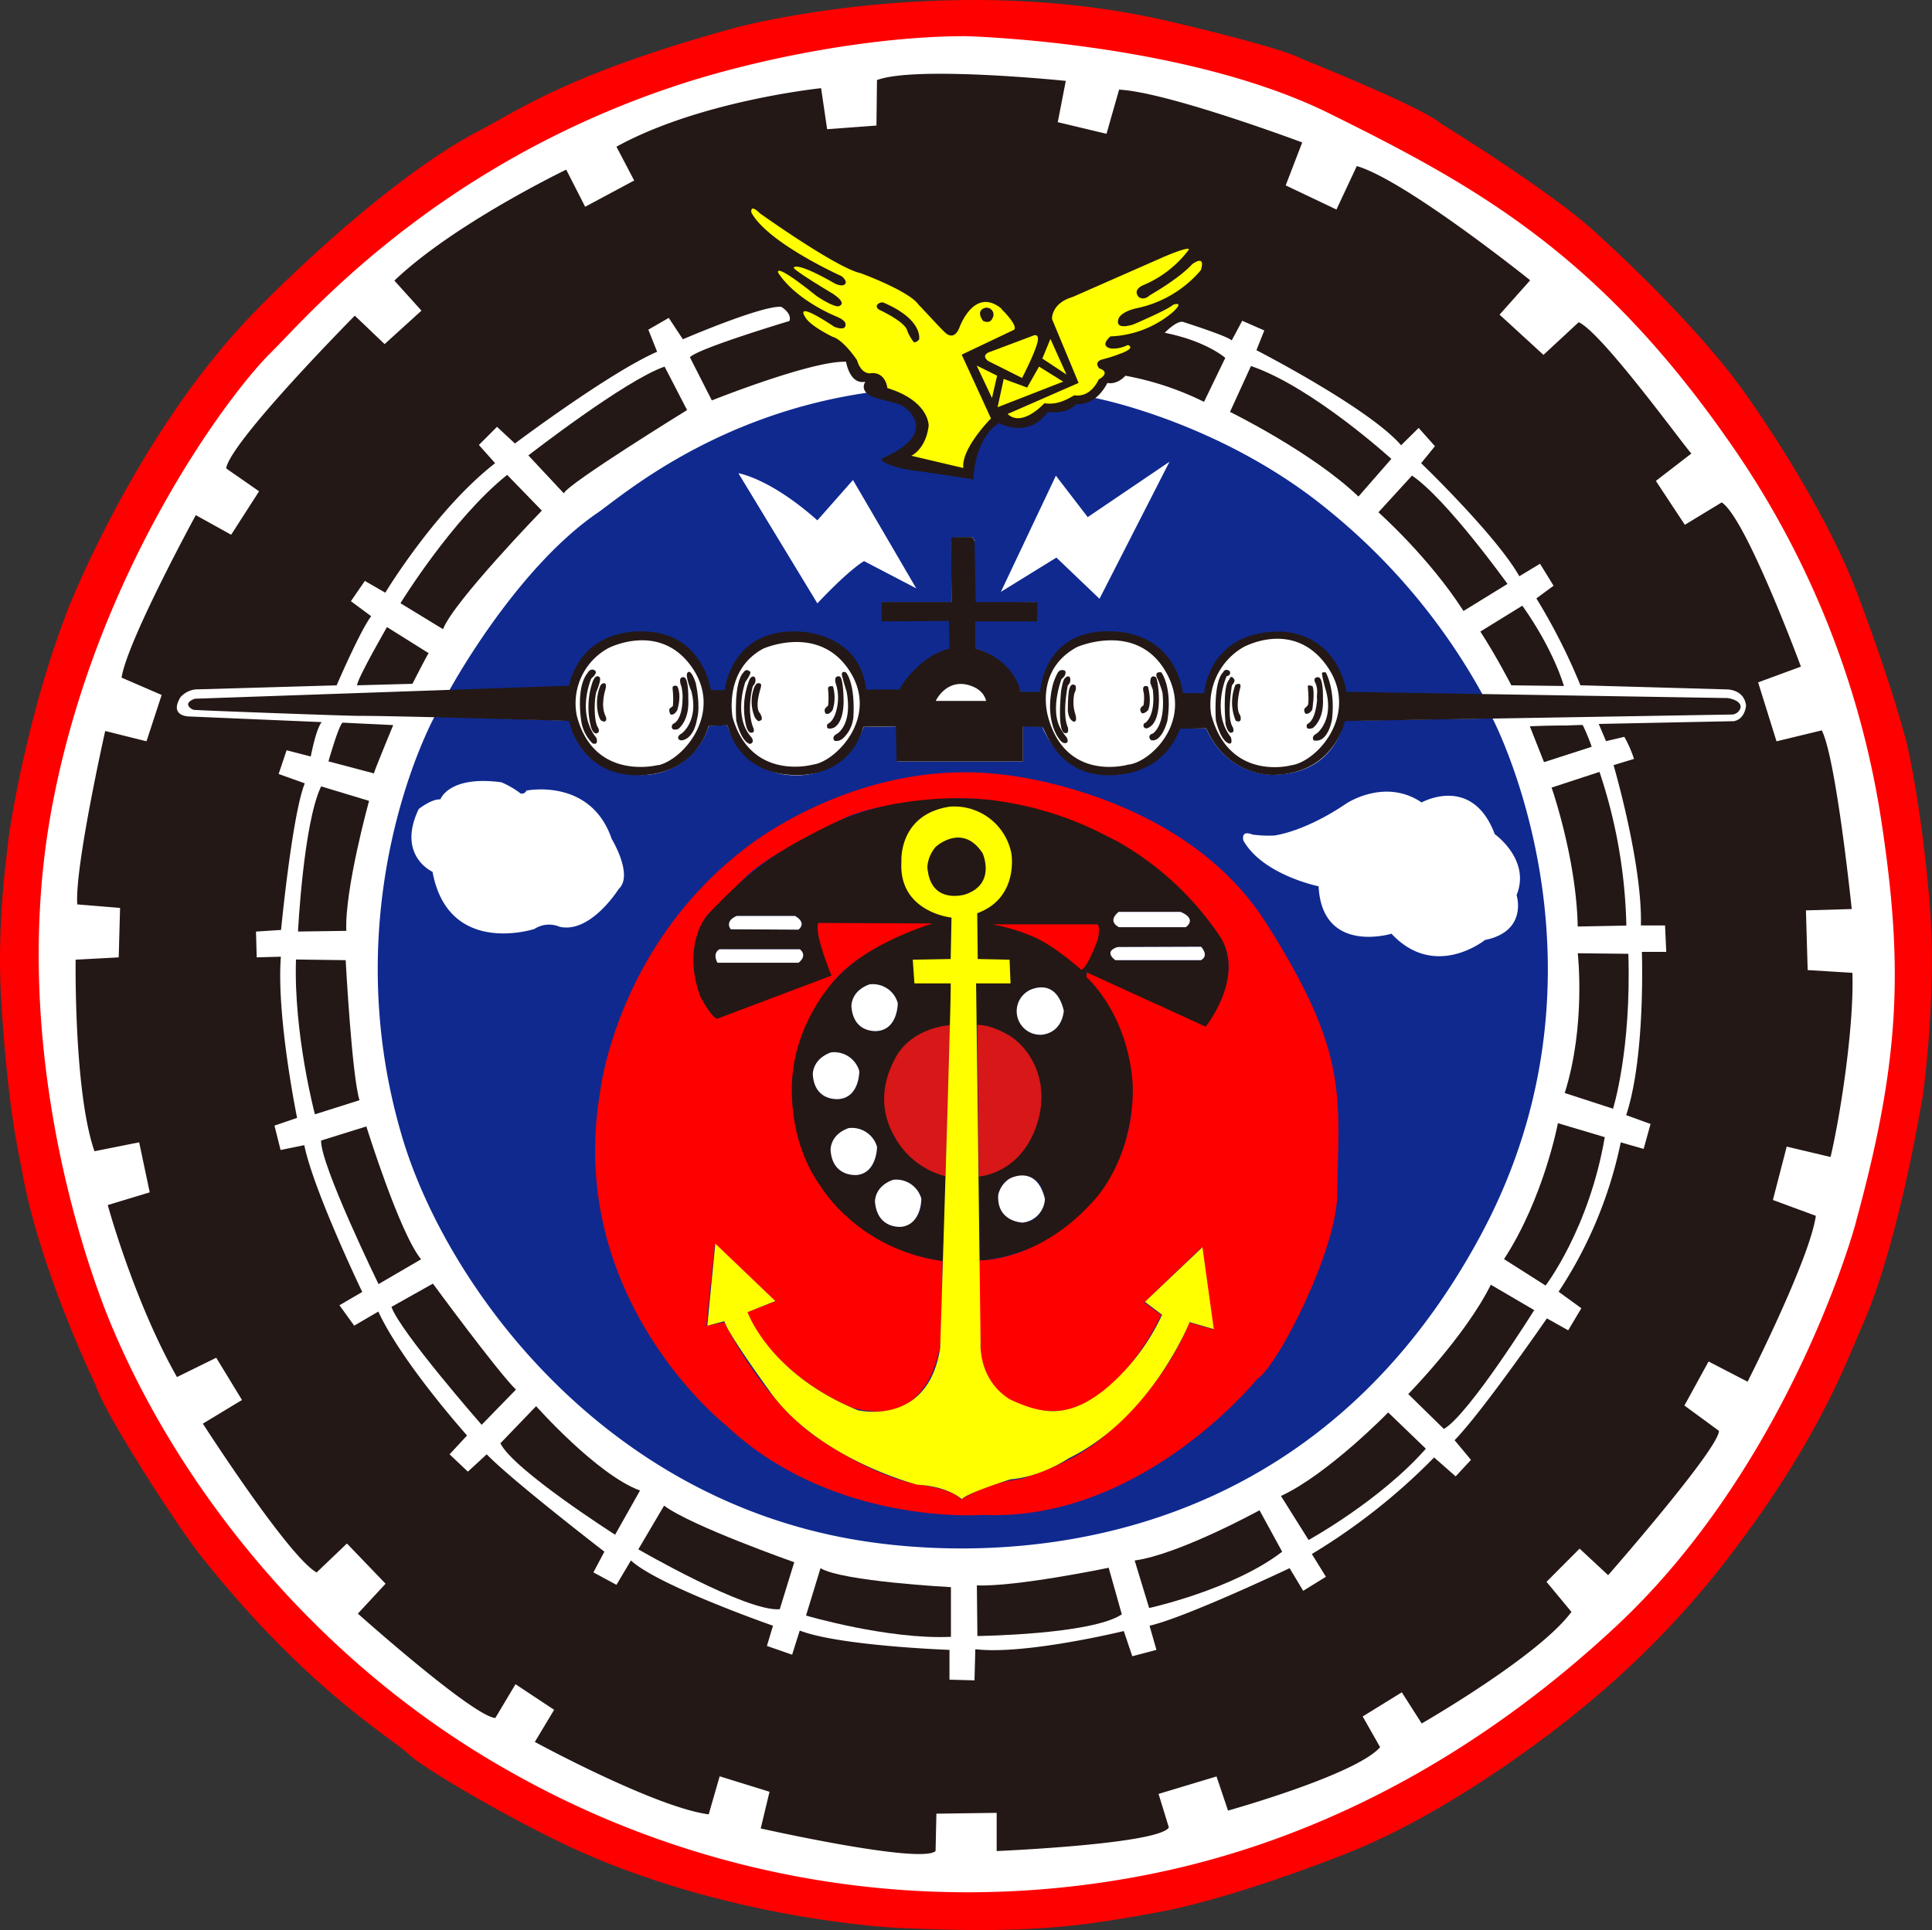 <svg id="svg2" xmlns="http://www.w3.org/2000/svg" viewBox="0 0 400 399.68"><rect x="0" y="0" width="400" height="399.68" fill="#333333" stroke="none"/><defs><style>.cls-1{fill:#fff;}.cls-2{fill:#d21577;}.cls-3{fill:#0f298f;}.cls-4{fill:#231815;}.cls-5{fill:#d71718;}.cls-6{fill:red;}.cls-7{fill:#ff0;}</style></defs><title>ROC_Ministry_of_Transportation_and_Communications_Emblem</title><g id="layer1"><g id="g13525"><g id="g6978"><path id="path6980" class="cls-1" d="M394.85,99.93c0,107.65-87.21,194.86-194.84,194.86S5.16,207.58,5.16,99.93,92.39-94.9,200-94.9A194.79,194.79,0,0,1,394.85,99.93" transform="translate(0 99.92)"/></g><g id="g6982"><path id="path6984" class="cls-2" d="M195.74,143.66l.81-31.32a15.32,15.32,0,0,0-10.74,6.9c-3.79,6.17-2.53,13.32-.34,16.68s5.69,6.73,10.27,7.74" transform="translate(0 99.92)"/></g><g id="g6986"><path id="path6988" class="cls-2" d="M202.36,112.33l.28,31.38s9.76-2.18,12.06-10.82-2-15.54-6.25-18.06c0,0-4-2.41-6.09-2.5" transform="translate(0 99.92)"/></g><g id="g6990"><path id="path6992" class="cls-2" d="M205.29,91.5l21.85,0s.75,0,.16,3.09c0,0-2.21,6.11-3.45,6.31,0,0-6-5.44-10.62-7.12a37.27,37.27,0,0,0-7.94-2.3" transform="translate(0 99.92)"/></g><g id="g6994"><path id="path6996" class="cls-3" d="M307.46,94.73s-10.34,8.38-19.37-1.29c0,0-14.36,4.4-15.09-9.82,0,0-11.5-2.33-15.56-9.45,0,0-.68-2.3,1.88-1.26a25.4,25.4,0,0,0,4.45.2s6.17-.65,15-6.65c0,0,8-5.35,15.56-.2,0,0,10.46-5.88,15.15,6.57,0,0,7.51,5.32,4.51,12.61,0,0,2.41,7.44-6.48,9.29M128.11,84.15s-5.78,9.29-12.23,7.86a5.58,5.58,0,0,0-5.24.45S92.81,98.29,89.55,80.62c0,0-7.48-3.34-2.86-13,0,0,2.67-2.13,4.49-2,0,0,1.71-5,12.62-3.54a17.78,17.78,0,0,1,4,2.33A1.06,1.06,0,0,0,109,63.8s13.29-2.72,17.64,10c0,0,4.6,7.54,1.43,10.4M309,48.85l-30.71.48s-1.6,10.93-14.47,11.19c0,0-9.56.56-14.1-9.59h-5.67A15.27,15.27,0,0,1,231,60.52c-10,.78-14.11-7.41-15.26-10l-4-.05v7.29h-26l-.11-7.24-6.84.12a14.36,14.36,0,0,1-14,10,14.66,14.66,0,0,1-14.21-10.38l-3.82.12a14.45,14.45,0,0,1-15,10.15c-11.3-.45-13.32-9.23-13.83-11.19L90,48.43s-21.22,38.36-6.73,87.12c8.81,29.67,40.1,73.89,93,83.26,27.37,4.85,93.35,5.8,130.28-62.9,28-52,5.61-100.78,2.47-107.06" transform="translate(0 99.92)"/></g><g id="g6998"><path id="path7000" class="cls-3" d="M227.64,24.08l-8.92-8.53-11.5,7.1L218.61-1.41l6.59,8.58L242.13-4.3Zm-48.74-7.8s-2.8,1.46-9.67,8.75L152.88-1.92s6.51,1,16.35,9.76L176.6-.52l13.1,22.44ZM275.14,5.82c-22.49-18.51-48.71-23.38-48.71-23.38-.5,1.17-3.56,1.09-3.56,1.09-2.19,2.19-6.22,1.49-6.22,1.49-4.77,5.27-9.9,2.29-9.9,2.29-5.67,3.31-5.5,11.53-5.5,11.53l-13.68-2c-7.88-1.2-1.13-3.14-1.13-3.14,4.41-1.85,5.14-8.44,1-9.73-6.9-2.16-6.79-2.72-6.79-2.72-32.41,4.38-52,21.62-56.89,25C106.44,18.1,92.84,43.4,92.84,43.4l25.24-.79C121.53,30.53,131.85,31,131.85,31c14.27.58,14.94,12.31,14.94,12.31l3.62,0c2.36-13.41,14.27-12,14.27-12C178.43,31.42,179.15,43,179.15,43h7.21a17.79,17.79,0,0,1,10.4-8.46l-.19-6-14,0,.08-3.68H197l-.06-12.53c0-.54.76-1,.76-1h3.59c.81.81.45.89.45.89L201.78,25l12.71-.17v3.56l-12.79.09V34.4c7.74,2,9.81,9.45,9.81,9.45h4.1c-.09-.37,1.34-12.57,14.1-12.57,13.94,0,15.2,12.71,15.2,12.71l4.54.28c0-.79,1.94-13.15,14.67-13,12.93.12,14.52,12.29,14.52,12.29l28.27.58h.17A129.56,129.56,0,0,0,275.14,5.82" transform="translate(0 99.92)"/></g><g id="g7002"><path id="path7004" class="cls-4" d="M358.75,49.43,331,50l1.51,3.56,3.79-.89a24.58,24.58,0,0,1,2,4.57l-4.23,1.29s6,20.47,5.66,33.2l5,0,.25,5.47h-5.05s.79,21.64-3.25,33.81l5.05,1.83-1.43,5.16-4.74-1.35a88.46,88.46,0,0,1-12.87,30.93l4.71,3.42-2.72,4.57-4.41-2.47S307,192.33,301.16,198.33l3.39,4.07-3.17,3.42-4.46-3.92a127.77,127.77,0,0,1-25.32,20l2.92,4.71-4.71,2.91L267,224.83S245.58,235,238,236.75l1.43,5-5,1.32-1.76-5.22s-20.5,5-30.74,3.76l-.17,6.45-5.18-.14v-6.17s-22.77-.81-31-4L164,242.75l-5.22-1.82,1.26-4.18s-23.86-8.33-29.41-13.52l-3,5.05-4.77-2.58,2.27-4.29s-19.18-14.78-24.36-20.16l-3.9,3.59-3.79-3.59,3.62-3.9s-13.49-15.06-18.37-25.66l-5,2.92-3.05-4.23L75,167.63s-10.07-20.95-12-30.4l-4.91,1-1.26-5.05,4.68-1.6S57.2,110.59,58.15,98.2l-5,.14L53,93l5.19-.34s2.3-23.89,4.91-30.36l-5.41-1.94,1.65-4.91,5,1.29s1.09-5.8,2.27-7.12L39.14,48.45s-4.21,0-1.77-4a5,5,0,0,1,3.06-1.6L69.7,42s4.88-11.36,7.15-14.31l-4.2-3.11,2.89-4.2,4.23,2.44S90.17,5.58,102.51-4L99.15-7.77l3.75-3.76,3.71,3.45s19.48-14.64,29.44-19l-1.82-4.57,4.23-2.44,2.92,4.43s16.26-7,20.36-6.73c0,0,2.27,1.32,1.71,2.94,0,0-19.1,5.73-20.61,7.52L147.38-17s20.78-8.3,27.79-8c0,0,.73,4.8,4,4.13,0,0-2,2.63,3.68,3.75,1.79.59,3.56.7,4.6,1.69,0,0,7.29,5.13-4.71,10.4-1,.36,1.43,2.07,8.13,2.77l10.65,1.6s.14-8.41,5.36-11.66c0,0,5.86,3.42,10.07-2.3,0,0,3.92.64,5.86-1.63,0,0,3.81.7,6.47-4.37,0,0,1.83.53,3.73-1.49a61.55,61.55,0,0,1,16.27,5.41l4.4-9.11s-3.9-3.48-12.53-5.19c0,0,2.13-2.3,3.64-2.3,0,0,9.84,3.12,10.21,3.9l2.19-4.09,4.57,2-1.63,4.09s23.36,12,29.95,19.69l3.64-3.59,3.37,3.78L294.23-4s15.59,15,20.33,23.41l4.29-2.58,2.8,4.55L318.09,24a123.55,123.55,0,0,1,9.12,18l30.06.84s3.81-.2,4.23,3.36c0,0-.2,3-2.75,3.25M379,139.67c2.13-9.08,4.88-27.23,4.52-38.13l-9.26-.57-.36-12.36,9.48-.28s-3.2-31.1-6.2-37l-9.37,2.27L364,41.39l8.86-3.26s-11.44-30.95-16.41-34l-7.62,4.63-6-9.09,7.38-5.69c0,.59-18.37-25-23.36-27.17l-7.29,6.76-9.09-8.33,6.34-7.12S291-62.59,280.91-65.53l-4.21,9-10.51-5,3.42-8.89s-27.73-10.4-37.91-10.94l-2.61,9.15L219-74.62l1.66-8.55s-31-3.2-39.09-.17l-.11,9.42-10.21.76L170-81.66s-25.07,2.58-42.37,12.12l3.67,7-10.15,5.44-3.92-7.69S94-53.62,81.65-41.81l5.61,6.22-7.63,6.93-6.17-5.89S47.72-8.55,46.82-2.92l6.82,4.74-5.78,9L40.54,6.76s-14.19,26-15.37,33.65L33.47,44l-3.14,9.59-8.55-2.13S15.44,79.66,16,87.37l8.86.73-.28,10.24-8.92.48s-.39,27.36,3.9,39.67l9.25-1.85L31,147l-8.69,2.63s5.41,19.89,14.33,35.62l8.13-4L50.1,190l-8.1,4.9s17.72,27.57,23.55,30.82l6.28-6,8,8.33-5.74,6.19s23.77,21.23,28.46,21.62l4.18-7,8,5.3-4,6.65s24.87,13.54,36,15l2.27-7.88,10.32,3.2-1.82,7.6s33.12,7.46,36.2,4.68l.17-7.74,12.48-.17,0,7.91S239.83,282,242,278.53l-2.13-6.95,12-3.62,2.38,7.07s26.45-7.38,31.49-13.13l-3.61-6.36,8.1-5,4.12,6.45s24.26-13.94,31-23.11l-5.16-6.22,6.85-6.88,5.91,5.5s22.94-26.19,22.94-29.89l-7.15-5.24,5-9.12,8.08,4.18s12.87-25.35,14.13-34.35l-8.89-3.28,2.86-11.05,9,2.13Z" transform="translate(0 99.92)"/></g><g id="g7006"><path id="path7008" class="cls-4" d="M248.61,98.92H230.92c-2.58-2,.53-2.72.53-2.72l17.22-.06c1.77,2.08-.06,2.78-.06,2.78m-17-10h12.81c3.59,1.55,1.07,3.17,1.07,3.17H231.68c-2.58-1.37-.06-3.17-.06-3.17m-16,25.44a4.88,4.88,0,0,1-2.61-9.14s5.49-3.12,7.23,4.15c0,0-.14,4.51-4.62,5m-3.9,38.89s-5.36-.11-5.05-5.69a5.28,5.28,0,0,1,2.38-3.42s6.23-2.78,7.29,4.23c0,0-.39,4.74-4.62,4.88m-30-39.68s-5,.67-5.44-5.07c0,0-.19-3.17,3.73-4.57a5.34,5.34,0,0,1,5.86,3.87s.06,5.32-4.15,5.77m3.2,30.82a5.41,5.41,0,0,1,5.83,3.9s.56,4.68-4.09,5.83c0,0-5,.59-5.5-5.16,0,0-.19-3.17,3.76-4.57m-7.43-1s-5.1.59-5.52-5.1c0,0-.23-3.2,3.73-4.6a5.42,5.42,0,0,1,5.88,3.87s0,5.33-4.09,5.83m-9.2-20.78s-.19-3.17,3.76-4.6a5.42,5.42,0,0,1,5.86,3.87s.06,5.33-4.12,5.78c0,0-5.08.67-5.5-5m-3-23.22-16.74,0s-1.15-1.88.4-2.78h16.65s1.74,1.21-.31,2.8m-12.78-9.7H164.6s2.55,1.29.7,2.83l-14-.08s-1.4-1.6,1.21-2.75m85.1-11.35s-15.14-13.3-39.68-13c0,0-21-2-42.37,15.46,0,0-11.33,8.8-11.49,13.51,0,0-3.2,9.9,4.4,17l23.83-9.2S168.83,94,169.76,91.4h22.66s-28.16,6.82-28.69,34.3c-.17,11,5.75,31.77,31.49,35.55l.65-17.78s-14.64-3.81-12.31-18.73a14.64,14.64,0,0,1,13-12.2s6.87-1.06,11.83,2.19c0,0,10.57,6.23,5.72,19.66,0,0-3.51,8.07-11.69,9.34l.36,17.41s29.7-1.35,31.83-34.49a35.93,35.93,0,0,0-9.87-25.15L249.57,113s7.85-9.42,3.47-18.48c0,0-7.37-11.3-15.45-16.2" transform="translate(0 99.92)"/></g><g id="g7010"><path id="path7012" class="cls-4" d="M270.77,42.26s.31,3.28,0,3.84-1.15.59-.54,1.74c0,0,.7.39,1.46-.79,0,0,.59-3.56.06-4.85,0,0-1-.47-1,.06" transform="translate(0 99.92)"/></g><g id="g7014"><path id="path7016" class="cls-4" d="M272.3,41.38c.73,1.69.22,2.56.39,3.59,0,0-.22,4.29-2.07,5.08,0,0-.59,1.37,1.15.81,0,0,2.41-1.54,2.13-6.25,0,0,.14-4.29-1-4.29s-.64,1.06-.64,1.06" transform="translate(0 99.92)"/></g><g id="g7018"><path id="path7020" class="cls-4" d="M274.49,39.33s2,3.48,1.29,9.7c0,0-.76,5-3.78,4.38,0,0-.68-.76.64-1.46,0,0,3.48-2.58,1.94-8.64,0,0-1-3.39-.85-3.93a1.38,1.38,0,0,1,.76-.05" transform="translate(0 99.92)"/></g><g id="g7022"><path id="path7024" class="cls-4" d="M255.79,41.9s1.48-.84.92.87c0,0-1.06,4,.06,5.44,0,0,.59,1.8-.93,1.12a9.82,9.82,0,0,1-.05-7.43" transform="translate(0 99.92)"/></g><g id="g7026"><path id="path7028" class="cls-4" d="M254.5,40.81s.28-1.15,1-.11c0,0,.4.36-.45,1.32,0,0-1.12,6.67.12,8.52,0,0,.64,1.21-.26,1.26,0,0-.64.31-1.17-1.76,0,0-.73-7.91.78-9.23" transform="translate(0 99.92)"/></g><g id="g7030"><path id="path7032" class="cls-4" d="M253.27,39.22s.45-.87,1.34-.14c0,0,.42.81-.67,1.06,0,0-3.25,7.35.9,12.62,0,0,.42,1.26-.23,1.32,0,0-1.71,0-2.88-4.82,0,0-.59-8,1.54-10" transform="translate(0 99.92)"/></g><g id="g7034"><path id="path7036" class="cls-4" d="M171.42,42.59a17.13,17.13,0,0,1,.05,3.5c-.19.51-1.12.59-.56,1.74,0,0,.7.48,1.49-.76a8.33,8.33,0,0,0,.06-4.85s-1-.22-1,.37" transform="translate(0 99.92)"/></g><g id="g7038"><path id="path7040" class="cls-4" d="M173.06,41.68a9.57,9.57,0,0,1,.39,4s-.33,3.56-2.13,4.34c0,0-.61,1.38,1.15.82,0,0,2.11-.51,2.19-5.42,0,0,0-5.13-.87-5.27-1.35-.19-.73,1.54-.73,1.54" transform="translate(0 99.92)"/></g><g id="g7042"><path id="path7044" class="cls-4" d="M175.17,39.36s1.93,2.1,1.51,9.31a7.3,7.3,0,0,1-.92,2.8c-.84,1.32-1.82,2.33-3,2,0,0-.76-.79.62-1.49,0,0,3.17-1.85,1.9-8.69,0,0-.67-2.1-.81-2.8,0,0-.7-1.71.73-1.15" transform="translate(0 99.92)"/></g><g id="g7046"><path id="path7048" class="cls-4" d="M156.16,42.42s.34-.86.79-.86c.67,0,.78.22.47,1.26,0,0-1.2,3.64-.11,4.93,0,0,.59.84.37,1.38-.59.42-.73.44-1.38-.45a8.33,8.33,0,0,1-.14-6.26" transform="translate(0 99.92)"/></g><g id="g7050"><path id="path7052" class="cls-4" d="M155.15,40.81s.62-1.12,1.18-.39a1.57,1.57,0,0,1-.45,1.71s-1.37,4.65,0,8.47c0,0,.59,1.2-.25,1.2,0,0-.79.31-1.21-1.68a15.83,15.83,0,0,1,.76-9.31" transform="translate(0 99.92)"/></g><g id="g7054"><path id="path7056" class="cls-4" d="M154,39.25s.42-.82,1.26-.11c0,0,.54.11-.95,2.18,0,0-2.61,7.21,1.26,11.44,0,0,.79,1-.25,1.38,0,0-1.68,0-2.89-4.83,0,0-.59-8,1.57-10.06" transform="translate(0 99.92)"/></g><g id="g7058"><path id="path7060" class="cls-4" d="M139.24,42.61a17.92,17.92,0,0,1,.08,3.62c-.16.48-1.2.25-.53,1.77,0,0,.65.42,1.4-.81,0,0,1-2.81.09-4.88-.14-.4-1.21-.28-1,.3" transform="translate(0 99.92)"/></g><g id="g7062"><path id="path7064" class="cls-4" d="M141.05,42.12a9.52,9.52,0,0,1,.25,3s0,4-1.93,4.86c-.31.16-.73,1.59,1,1.09,0,0,2.41-1.6,2.13-6.28,0,0,.11-4.38-.93-4.46-1.32-.17-.53,1.82-.53,1.82" transform="translate(0 99.92)"/></g><g id="g7066"><path id="path7068" class="cls-4" d="M144.09,41.74s1,4.51.22,7.26c0,0-.45,3.65-2.86,4.35-1,.28-1.62-.7-.28-1.4,0,0,3.51-2.58,2-8.64,0,0-1.43-3.39-.82-3.93,0,0,.62-1.15,1.77,2.36" transform="translate(0 99.92)"/></g><g id="g7070"><path id="path7072" class="cls-4" d="M124.34,42c.29-.5,1.49-.95,1,.87,0,0-1.06,3.25,0,5.44.42.76.12,1.57-.84,1-.61-.36-1.6-4-.17-7.32" transform="translate(0 99.92)"/></g><g id="g7074"><path id="path7076" class="cls-4" d="M122.56,41.68s.59-2.21,1.57-1.37c0,0,.51.2-.61,2.92-.42.92-.7,5.8.22,7.4,0,0,.7,1.09-.22,1.32,0,0-.7.25-1.18-1.38a16.38,16.38,0,0,1,.22-8.89" transform="translate(0 99.92)"/></g><g id="g7078"><path id="path7080" class="cls-4" d="M121.71,39.33s.71-1.1,1.55-.31c.25.22.11.76-.84,1.57,0,0-3.14,7.07,1.06,12.31,0,0,.56,1.6-.81,1.12a8.12,8.12,0,0,1-2.33-4.65s-1.18-7,1.37-10" transform="translate(0 99.92)"/></g><g id="g7082"><path id="path7084" class="cls-4" d="M236.81,43.57s-.65-1.9.87-1.31c0,0,.84,3.08,0,4.9,0,0-1.21,1.27-1.52.23-.25-.59.15-.93.59-1.24a9.34,9.34,0,0,0,.06-2.58" transform="translate(0 99.92)"/></g><g id="g7086"><path id="path7088" class="cls-4" d="M238.18,41.58s-.23-2,1.12-1.27c.48.4,1.79,9.23-1.71,10.55a.6.6,0,1,1-.42-1.12s2.13-1.43,1.51-6.82Z" transform="translate(0 99.92)"/></g><g id="g7090"><path id="path7092" class="cls-4" d="M239.77,40.86s-1.15-1.82.67-1.54c0,0,2.36,3.06,1.24,10.07,0,0-1.07,4.31-3.26,4-.39-.09-.89-1.12.26-1.4,0,0,2.69-1.6,2-8.47a26.81,26.81,0,0,0-.9-2.64" transform="translate(0 99.92)"/></g><g id="g7094"><path id="path7096" class="cls-4" d="M221.47,42.53s.31-1.15,1.21-.47a1.9,1.9,0,0,1-.22,1.51,8.38,8.38,0,0,0,.11,4.21s.59,1.65-.17,1.76c0,0-1.09-.11-1.32-2.27,0,0,0-4,.39-4.74" transform="translate(0 99.92)"/></g><g id="g7098"><path id="path7100" class="cls-4" d="M220.54,40.53a.62.62,0,0,1,.93-.25,1.48,1.48,0,0,1-.39,1.74s-1.24,5.95,0,8.67c0,0,.4,1.51-.67,1.17,0,0-1.51.26-.73-8.61,0,0,.34-2.43.81-2.72" transform="translate(0 99.92)"/></g><g id="g7102"><path id="path7104" class="cls-4" d="M219,39.38a1.08,1.08,0,0,1,1.54-.36s.42.79-.76,1.68c0,0-2.18,5.58-.53,9.59a10.18,10.18,0,0,0,1.6,2.5s.62,1.18-.34,1.18c0,0-.59.11-1.26-.93,0,0-2.83-3.34-1.48-10.23A11.43,11.43,0,0,1,219,39.38" transform="translate(0 99.92)"/></g><g id="g7106"><path id="path7108" class="cls-4" d="M267.26,58.58S254.45,62,250.75,48a13.69,13.69,0,0,1,6.59-13.85s10.26-5.84,17.19,3.58c7.26,9.88-1.74,20.14-7.27,20.84m-33.59-.17S220.74,62.25,217,48.54c0,0-3-9.62,6-14.47,0,0,11.61-5.1,17.83,4.26,6.85,10.44-2.32,19.44-7.09,20.08M193.74,45.23s1.71-3.78,5.61-3.5c0,0,4,.28,4.82,3.5ZM168.36,58.41S155.57,62,151.68,48.65c0,0-1.94-9.76,6.33-14.24,0,0,10.91-4.91,17.33,3.81,7.35,10-2.38,19.66-7,20.19m-32.05.09S123,62,119.43,48.32a13,13,0,0,1,6.48-14s10.6-5.58,17.27,3.84-1.57,19.15-6.87,20.39M357.78,44.64l-79-1.29c-2.5-12.87-13.85-12.48-13.85-12.48-14.86,0-15.62,12.76-15.62,12.76h-4.38c-.14-1-1.68-12.56-15.08-12.81-13.91-.34-14.5,12.53-14.5,12.53h-4c-2-7.37-9.45-8.94-9.45-8.94V28.77h12.79l.11-4H202l-.22-12.47a1.12,1.12,0,0,0-.64-1h-3.23c-1-.08-1,.73-1,.73l.09,12.73H182.55v4l13.91-.08.11,5.72c-6.73,1.71-10.4,8.49-10.4,8.49H179.3c-1.21-11.69-13.55-12-13.55-12C151.28,30,150.05,43,150.05,43h-2.83c-.2-.58-1.91-12.42-14.81-12.17s-14.58,11.25-14.58,11.25L40.32,44.78c-2.66,1-.72,2.19-.19,2.3s31.4,1.24,33.79,1.24c9.17,0,43.91,1.06,43.91,1.06s2,11.3,14.27,11.25,14.61-10.21,14.61-10.21l3.87-.14c.31.5,2,10.21,14.36,10.32,11.81,0,13.8-10,13.8-10l6.73-.09.16,7.26,26.14,0,0-7.24,4,.09c.73.56,3.22,10.48,14.61,10S244.27,51,244.27,51l5.47-.09c4.46,10.1,13.91,9.65,13.91,9.65,12.61-.23,14.8-11.16,14.8-11.16l80.12-1.35a1.94,1.94,0,0,0,1.79-1.4c.25-1.57-2.58-2-2.58-2" transform="translate(0 99.92)"/></g><g id="g7110"><path id="path7112" class="cls-4" d="M316.77,50.48l10.85-.23a39.79,39.79,0,0,1,1.88,4.46l-9.81,3.17Z" transform="translate(0 99.92)"/></g><g id="g7114"><path id="path7116" class="cls-4" d="M312.91,42l10.88.14s-2-7.32-8.61-16.63l-8.69,5.36C309.83,36,312.91,42,312.91,42" transform="translate(0 99.92)"/></g><g id="g7118"><path id="path7120" class="cls-4" d="M285.39,6.17S295.88,15.48,303,26.61L312.11,21S299.49,3.39,292.34-1.43Z" transform="translate(0 99.92)"/></g><g id="g7122"><path id="path7124" class="cls-4" d="M254.66-14.62s17,8.33,26.59,17.53l6.81-7.8S271.71-19.8,259-24.12Z" transform="translate(0 99.92)"/></g><g id="g7126"><path id="path7128" class="cls-4" d="M137.6-24l4.65,9S117.66.16,116.73,2.24l-7.34-7.85S129.47-21.23,137.6-24" transform="translate(0 99.92)"/></g><g id="g7130"><path id="path7132" class="cls-4" d="M105-1.58l7.18,7.4s-18.4,19-20.45,24.56L82.91,25S93.65,7.5,105-1.58" transform="translate(0 99.92)"/></g><g id="g7134"><path id="path7136" class="cls-4" d="M80.12,29.94S74,40.54,73.92,42l11.47-.31s3.17-6.23,3.36-6.34Z" transform="translate(0 99.92)"/></g><g id="g7138"><path id="path7140" class="cls-4" d="M70.89,49.73l10.52.51s-3.9,9.42-4,10L68,57.75s2.13-7.51,2.92-8" transform="translate(0 99.92)"/></g><g id="g7142"><path id="path7144" class="cls-4" d="M66.48,62.93l9.93,3S71.33,84.3,71.7,92.85l-10,.14s1.12-22.51,4.79-30.06" transform="translate(0 99.92)"/></g><g id="g7146"><path id="path7148" class="cls-4" d="M61.28,98.78l10.29.14s1.26,23.81,2.86,29l-9.23,2.92s-4.43-16.66-3.92-32.05" transform="translate(0 99.92)"/></g><g id="g7150"><path id="path7152" class="cls-4" d="M66.48,136.27l9.37-2.92s6.87,22.1,11.33,27.51L78.37,166s-12.08-24.76-11.89-29.75" transform="translate(0 99.92)"/></g><g id="g7154"><path id="path7156" class="cls-4" d="M81.05,170.72l8.58-4.82s13.4,18.25,17.19,21.95l-7.1,7.29s-16.93-19.35-18.67-24.42" transform="translate(0 99.92)"/></g><g id="g7158"><path id="path7160" class="cls-4" d="M111,191.28s12.64,14.25,21.51,17.47l-5.16,9.15s-21-13.38-23.75-18.93Z" transform="translate(0 99.92)"/></g><g id="g7162"><path id="path7164" class="cls-4" d="M137.49,211.88l-5.33,9.05s22.43,13,29.28,12.4l3-9.73s-21.37-7.52-26.95-11.72" transform="translate(0 99.92)"/></g><g id="g7166"><path id="path7168" class="cls-4" d="M169.88,224.83l-3,9.81s16.91,5,30,4.41V228.76s-22.52-1.18-27-3.93" transform="translate(0 99.92)"/></g><g id="g7170"><path id="path7172" class="cls-4" d="M202.25,228.39l.11,10.49s23.64-.28,29.9-4.49l-2.72-9.65s-19.18,4-27.29,3.65" transform="translate(0 99.92)"/></g><g id="g7174"><path id="path7176" class="cls-4" d="M234.92,223.24l3,9.84s17.36-3.81,27.54-11.66l-4.69-8.58s-16.65,9.14-25.85,10.4" transform="translate(0 99.92)"/></g><g id="g7178"><path id="path7180" class="cls-4" d="M265.21,209.88l5.72,9.11s14.72-8.07,24.28-18.9l-7.8-7.51s-12.42,12.76-22.2,17.3" transform="translate(0 99.92)"/></g><g id="g7182"><path id="path7184" class="cls-4" d="M308.64,166.12l9,5.27S304.15,193,298.94,196l-7.38-7.23s11.78-11.95,17.08-22.6" transform="translate(0 99.92)"/></g><g id="g7186"><path id="path7188" class="cls-4" d="M322.55,132.68s-2.92,15.51-11.16,28.15L320,166.3s9-11.72,12.25-30.73Z" transform="translate(0 99.92)"/></g><g id="g7190"><path id="path7192" class="cls-4" d="M326.66,97.49s1.71,15-2.7,28.94l10,3.25s3.81-12.08,3.17-32.08Z" transform="translate(0 99.92)"/></g><g id="g7194"><path id="path7196" class="cls-4" d="M321.24,63.18s5.13,14.64,5.41,28.77l10.07-.2a107.39,107.39,0,0,0-5.56-31.82Z" transform="translate(0 99.92)"/></g><g id="g7198"><path id="path7200" class="cls-4" d="M327.78,50.42a43.58,43.58,0,0,1,1.74,4.29l-9.84,3.17-2.92-7.4,10.85-.23" transform="translate(0 99.92)"/></g><g id="g7202"><path id="path7204" class="cls-1" d="M248.61,98.92H230.92c-2.58-2,.53-2.72.53-2.72l17.22-.06c1.77,2.08-.06,2.78-.06,2.78m-17-10h12.81c3.59,1.55,1.07,3.17,1.07,3.17H231.68c-2.58-1.37-.06-3.17-.06-3.17m-16,25.44a4.88,4.88,0,0,1-2.61-9.14s5.49-3.12,7.23,4.15c0,0-.14,4.51-4.62,5m-3.9,38.89s-5.36-.11-5.05-5.69a5.28,5.28,0,0,1,2.38-3.42s5.53-3.09,7.29,4.23a5.17,5.17,0,0,1-4.62,4.88m-30-39.68s-5,.67-5.44-5.07c0,0-.19-3.17,3.73-4.57a5.34,5.34,0,0,1,5.86,3.87s.06,5.32-4.15,5.77m3.2,30.82a5.41,5.41,0,0,1,5.83,3.9s.06,5.3-4.09,5.83c0,0-5,.59-5.5-5.16,0,0-.19-3.17,3.76-4.57m-7.43-1s-5.1.59-5.52-5.1c0,0-.23-3.2,3.73-4.6a5.42,5.42,0,0,1,5.88,3.87s0,5.33-4.09,5.83m-9.2-20.78s-.19-3.17,3.76-4.6a5.42,5.42,0,0,1,5.86,3.87s.06,5.33-4.12,5.78c0,0-5.08.67-5.5-5m-3-23.22-16.74,0s-1.15-1.88.4-2.78h16.65s1.74,1.21-.31,2.8m-12.78-9.7H164.6s2.55,1.29.7,2.83l-14-.08s-1.4-1.6,1.21-2.75" transform="translate(0 99.92)"/></g><g id="g7206"><path id="path7208" class="cls-5" d="M195.74,143.66l1.09-31.29s-7.91.31-11.41,6.73-2.81,12.11.05,16.82a16.68,16.68,0,0,0,10.27,7.74" transform="translate(0 99.92)"/></g><g id="g7210"><path id="path7212" class="cls-5" d="M202.36,112.33l.28,31.38s8.64-.39,12.06-10.82c2.92-9.09-1.65-16-5.92-18.48,0,0-3.64-2.19-6.42-2.08" transform="translate(0 99.92)"/></g><g id="g7214"><path id="path7216" class="cls-6" d="M205.29,91.5l21.85,0s.75,0,.16,3.09c0,0-2.21,6.11-3.45,6.31,0,0-6-5.44-10.62-7.12a37.27,37.27,0,0,0-7.94-2.3" transform="translate(0 99.92)"/></g><g id="g7218"><path id="path7220" class="cls-6" d="M224.87,102.31c9.93,9.87,9.67,23.47,9.67,23.47,0,14.39-7.82,22.63-7.82,22.63-11.44,13.07-23.95,12.68-23.95,12.68-.3,1.31.28,19.37.28,19.37,2.5,14.3,17.64,11.61,17.64,11.61,12.34-3,19.72-19.68,19.72-19.68l-3.51-2.61,11.89-11.39,2.38,17-5-1.46c-5,13.4-17.42,23.44-17.42,23.44-6.87,6.11-17.5,9-17.5,9a30.4,30.4,0,0,0-12.28,4.26c-1.74-2.35-9.22-3.17-9.22-3.17-10.1-2.15-20.42-9.56-20.42-9.56-11.3-7.6-19.4-24-19.4-24l-3.68.73L148,157.69l12.53,11.84-5.89,2.32c6.26,13.88,21.88,19.77,21.88,19.77,15.56,4.29,17.66-11.19,18-12.22s.62-18.15.62-18.15c-17.45-2.49-25-15.17-25-15.17-3.48-4.71-6.28-11.69-6.2-20.75.17-14.35,10.1-23.61,10.1-23.61,7-6.87,19.07-10.4,19.07-10.4l-23.67-.11c-1,2,2.72,10.91,2.72,10.91l-23.7,8.94c-1.4-.56-3.5-4.68-3.5-4.68-3.7-10.18,1.09-16.29,1.09-16.29.93-1.43,9.42-9.4,9.42-9.4,7.21-5.83,19.66-11.33,19.66-11.33C179.78,67.26,193.86,64,207,66s20.72,6.56,24.37,8.33a62.58,62.58,0,0,1,21.34,19.88c5.1,8.27-3.09,18.48-3.09,18.48L225,101.44a1.26,1.26,0,0,1-.14.87m37.27-11.1C244.86,64,207.91,60.53,207.91,60.53c-30.15-3.84-53.4,15.06-53.4,15.06-27.08,20.61-30.31,50.89-30.31,50.89-7.06,42.71,26.11,68.76,26.11,68.76,22.29,21,53.28,18.56,53.28,18.56,32.83,1.43,56.7-28.15,56.7-28.15,4.17-2.55,16.43-26.55,16.57-38.19.25-20.39,2.58-29-14.72-56.25" transform="translate(0 99.92)"/></g><g id="g7222"><path id="path7224" class="cls-6" d="M384.33,152.89c-2.69,10-17.25,53.67-49.69,83.93-23.92,22.35-57.29,44.28-99.8,52a192,192,0,0,1-128.76-21.59c-40.64-22.68-68.68-58.89-82.67-91.89-5.16-12-21.79-58.19-12.76-107.51S47.53-18.58,56.19-27C63.65-34.4,90-65.44,139.42-82c17.5-5.86,41.41-10.43,60.48-10.43,0,0,45.2,1.09,75.32,16s55.44,28.86,82.5,67.56a185.45,185.45,0,0,1,31.69,78.29c4.68,30.48,4.12,49.71-5.08,83.42M399.78,91c-1-16.07-3.78-32.28-5.16-37.58-3.59-13.6-10.35-31.15-10.35-31.15C377,3.6,362.54-16.7,362.54-16.7c-10.68-15.87-31.77-34.69-31.77-34.69-9-8.53-32.39-22.91-32.39-22.91-4.06-3.53-28.77-13.4-28.77-13.4-4.54-2.5-27.87-7.88-27.87-7.88-45.48-10.52-89.48,1.4-89.48,1.4-34.38,9.42-44.92,17.1-53.11,21.37-19.18,10-43.41,34-49.32,40.54C27.78-8.12,15,24.07,14.35,25.55,5.07,49.08,1.71,74,1.71,74c.05,1.35-2.5,16-1.46,33.23C1.71,130.4,3.7,137.8,4.79,143.8c3.73,19.8,15,43.08,15,43.08,2,6.31,17.33,29.78,21.48,35,22,27.9,39.82,38.08,43.16,41.33s23.75,15.09,36.67,20.73c32.08,14,64.92,15.39,64.92,15.39,27.12,1.24,37.44-.25,53.73-3.25s39.11-12.2,39.11-12.2c24.12-9.5,48.18-29.64,48.18-29.64a188.24,188.24,0,0,0,33.37-35c16.91-22.74,22.18-38,25.1-44.5,7.51-16.85,12.25-45.91,12.25-45.91.36-.56,3-21.84,2-37.82" transform="translate(0 99.92)"/></g><g id="g7226"><path id="path7228" class="cls-7" d="M204.83-27l8.89-3.34s1.62-.89,1.06,1.38-3.17,7.32-3.17,7.32l-7-3.51s-1.6-1.07.17-1.85" transform="translate(0 99.92)"/></g><g id="g7230"><path id="path7232" class="cls-7" d="M217.48-29.73l-1.68,4.06,5,3.31Z" transform="translate(0 99.92)"/></g><g id="g7234"><path id="path7236" class="cls-7" d="M215.12-24l5,3.11-13.58,5.3,1.27-5.86,4.85,1.79Z" transform="translate(0 99.92)"/></g><g id="g7238"><path id="path7240" class="cls-7" d="M206.44-22.12l-1.06,4.63-3.17-6.73Z" transform="translate(0 99.92)"/></g><g id="g7242"><path id="path7244" class="cls-7" d="M223.31-20.62l-5.5-13.23s-.22-3.25,4.27-4.57l19.07-8.39s5.07-2.18,5-1.43a22.7,22.7,0,0,1-9.4,7.35s-2.35.87-1,2.47c0,0,1,.87,2.33-.37,0,0,6-3.39,8.75-6.42,0,0,2.88-2.21,1.79,1.24a23.68,23.68,0,0,1-13.15,7.85s-4.12.76-4,2.86c0,0-.28,1.6,3.17.53,0,0,7.17-3.06,8.27-4.09,0,0,2.41-.84,0,1.46a21.13,21.13,0,0,1-13,5.1s-2.47,2,.17,2.52a6.77,6.77,0,0,0,3.05-.56s.4-.28.65-.05c.42.25.56.84-2,1.73a27.37,27.37,0,0,1-3.56,1.13s-1.82.39-.65,1.85c0,0,2.64.7-.11,2.32,0,0-1.54,3.79-5.05,3.26-1.9,1.12-3.73,2-6.19,1.65,0,0-4.57,5.08-7.6,2.22Z" transform="translate(0 99.92)"/></g><g id="g7246"><path id="path7248" class="cls-7" d="M205.54-34.17s-.37,1.46-2,.7c0,0-1.57-1.91.22-2.64a1.43,1.43,0,0,1,1.8,1.94m-15.31,4.6a1.54,1.54,0,0,1-1,.56,8.37,8.37,0,0,1-1.49-2.64c-.67-1.76-5.47-4-5.47-4-1.74-.81-.11-1.94.7-1.57,8.22,3.53,7.3,7.6,7.3,7.6m17.07-6.37c-5.69-4.68-8.72,3.9-8.72,3.9-1.2,3-3,1-3,1-1.06-.95-6.39-6.84-5.35-5.55-1.6-2.86-12.09-6.7-12.09-6.7-5-1.07-20.86-12.4-20.86-12.4-2.16-2.13-1.77-.16-1.77-.16,3.39,6.31,18.68,13.18,18.68,13.18,1.85,1.51.39,2.55-1.6,1.4-8.16-4.66-8.33-3.14-8.33-3.14.5.84,8,5.3,8,5.3,3.06,2,1.6,2.52,1.6,2.52-.73.81-4.8-1.93-4.8-1.93-9.17-7.38-8-4.86-8-4.86,3.71,5.72,11.92,9,11.92,9,2,.84,2.1,1.43,2,2-.28,1.07-2.32.17-2.32.17-8.72-5.77-6-2-6-2,.95,1.83,5.63,4.07,5.63,4.07,2.33.67,5.08,4.85,5.08,4.85,1,3.28,3,2.69,3,2.69,3-.17,3.29,3.09,3.29,3.09,8.72,2.69,8.55,7.82,8.55,7.82-.62,4.91-3.59,6.2-3.59,6.2L199.45-3c-.5-4,5.72-10.27,5.72-10.27l-6.06-13.2L210-31.65c.71-1.06-2.69-4.29-2.69-4.29" transform="translate(0 99.92)"/></g><g id="g7250"><path id="path7252" class="cls-7" d="M192,79.56a7.18,7.18,0,0,1,1.74-4.12s5.52-5.08,9.7,1.34c0,0,2.89,6.34-3.61,8.53,0,0-7.3,2.29-7.83-5.75m56.9,78.85-11.86,11.27,3.56,2.67a44.28,44.28,0,0,1-11,14.75c-8.27,7.15-14.07,5.77-20.52,2.77-6.65-4.15-6.06-11.66-6.06-11.66l-.93-74.48h7.13l-.2-4.91-6.59-.14-.11-9.48c8.72-3.19,7.07-12.42,7.07-12.42a12.05,12.05,0,0,0-12.76-9.65c-10.69,1.63-10,11.39-10,11.39C186,89,197,90.1,197,90.1l-.17,8.58-7.85.14.34,4.91h7.51c.17,1.68-2.18,75.51-2.18,75.51-2.53,16.44-17.08,12.87-17.08,12.87-18.34-7.51-22.8-20.3-22.8-20.3l5.75-2.3L148.1,157.62l-1.66,17,3.54-.93c.56,2.36,9.08,14.08,9.08,14.08,10,14.47,30.85,19.77,30.85,19.77,6.53.36,9.22,3,9.22,3,1.27-1.37,10.13-4.12,10.13-4.12,6.28-.47,12.11-4.4,12.11-4.4,17.08-8.38,24.93-28.15,24.93-28.15l5,1.45-2.35-17Z" transform="translate(0 99.92)"/></g></g></g></svg>